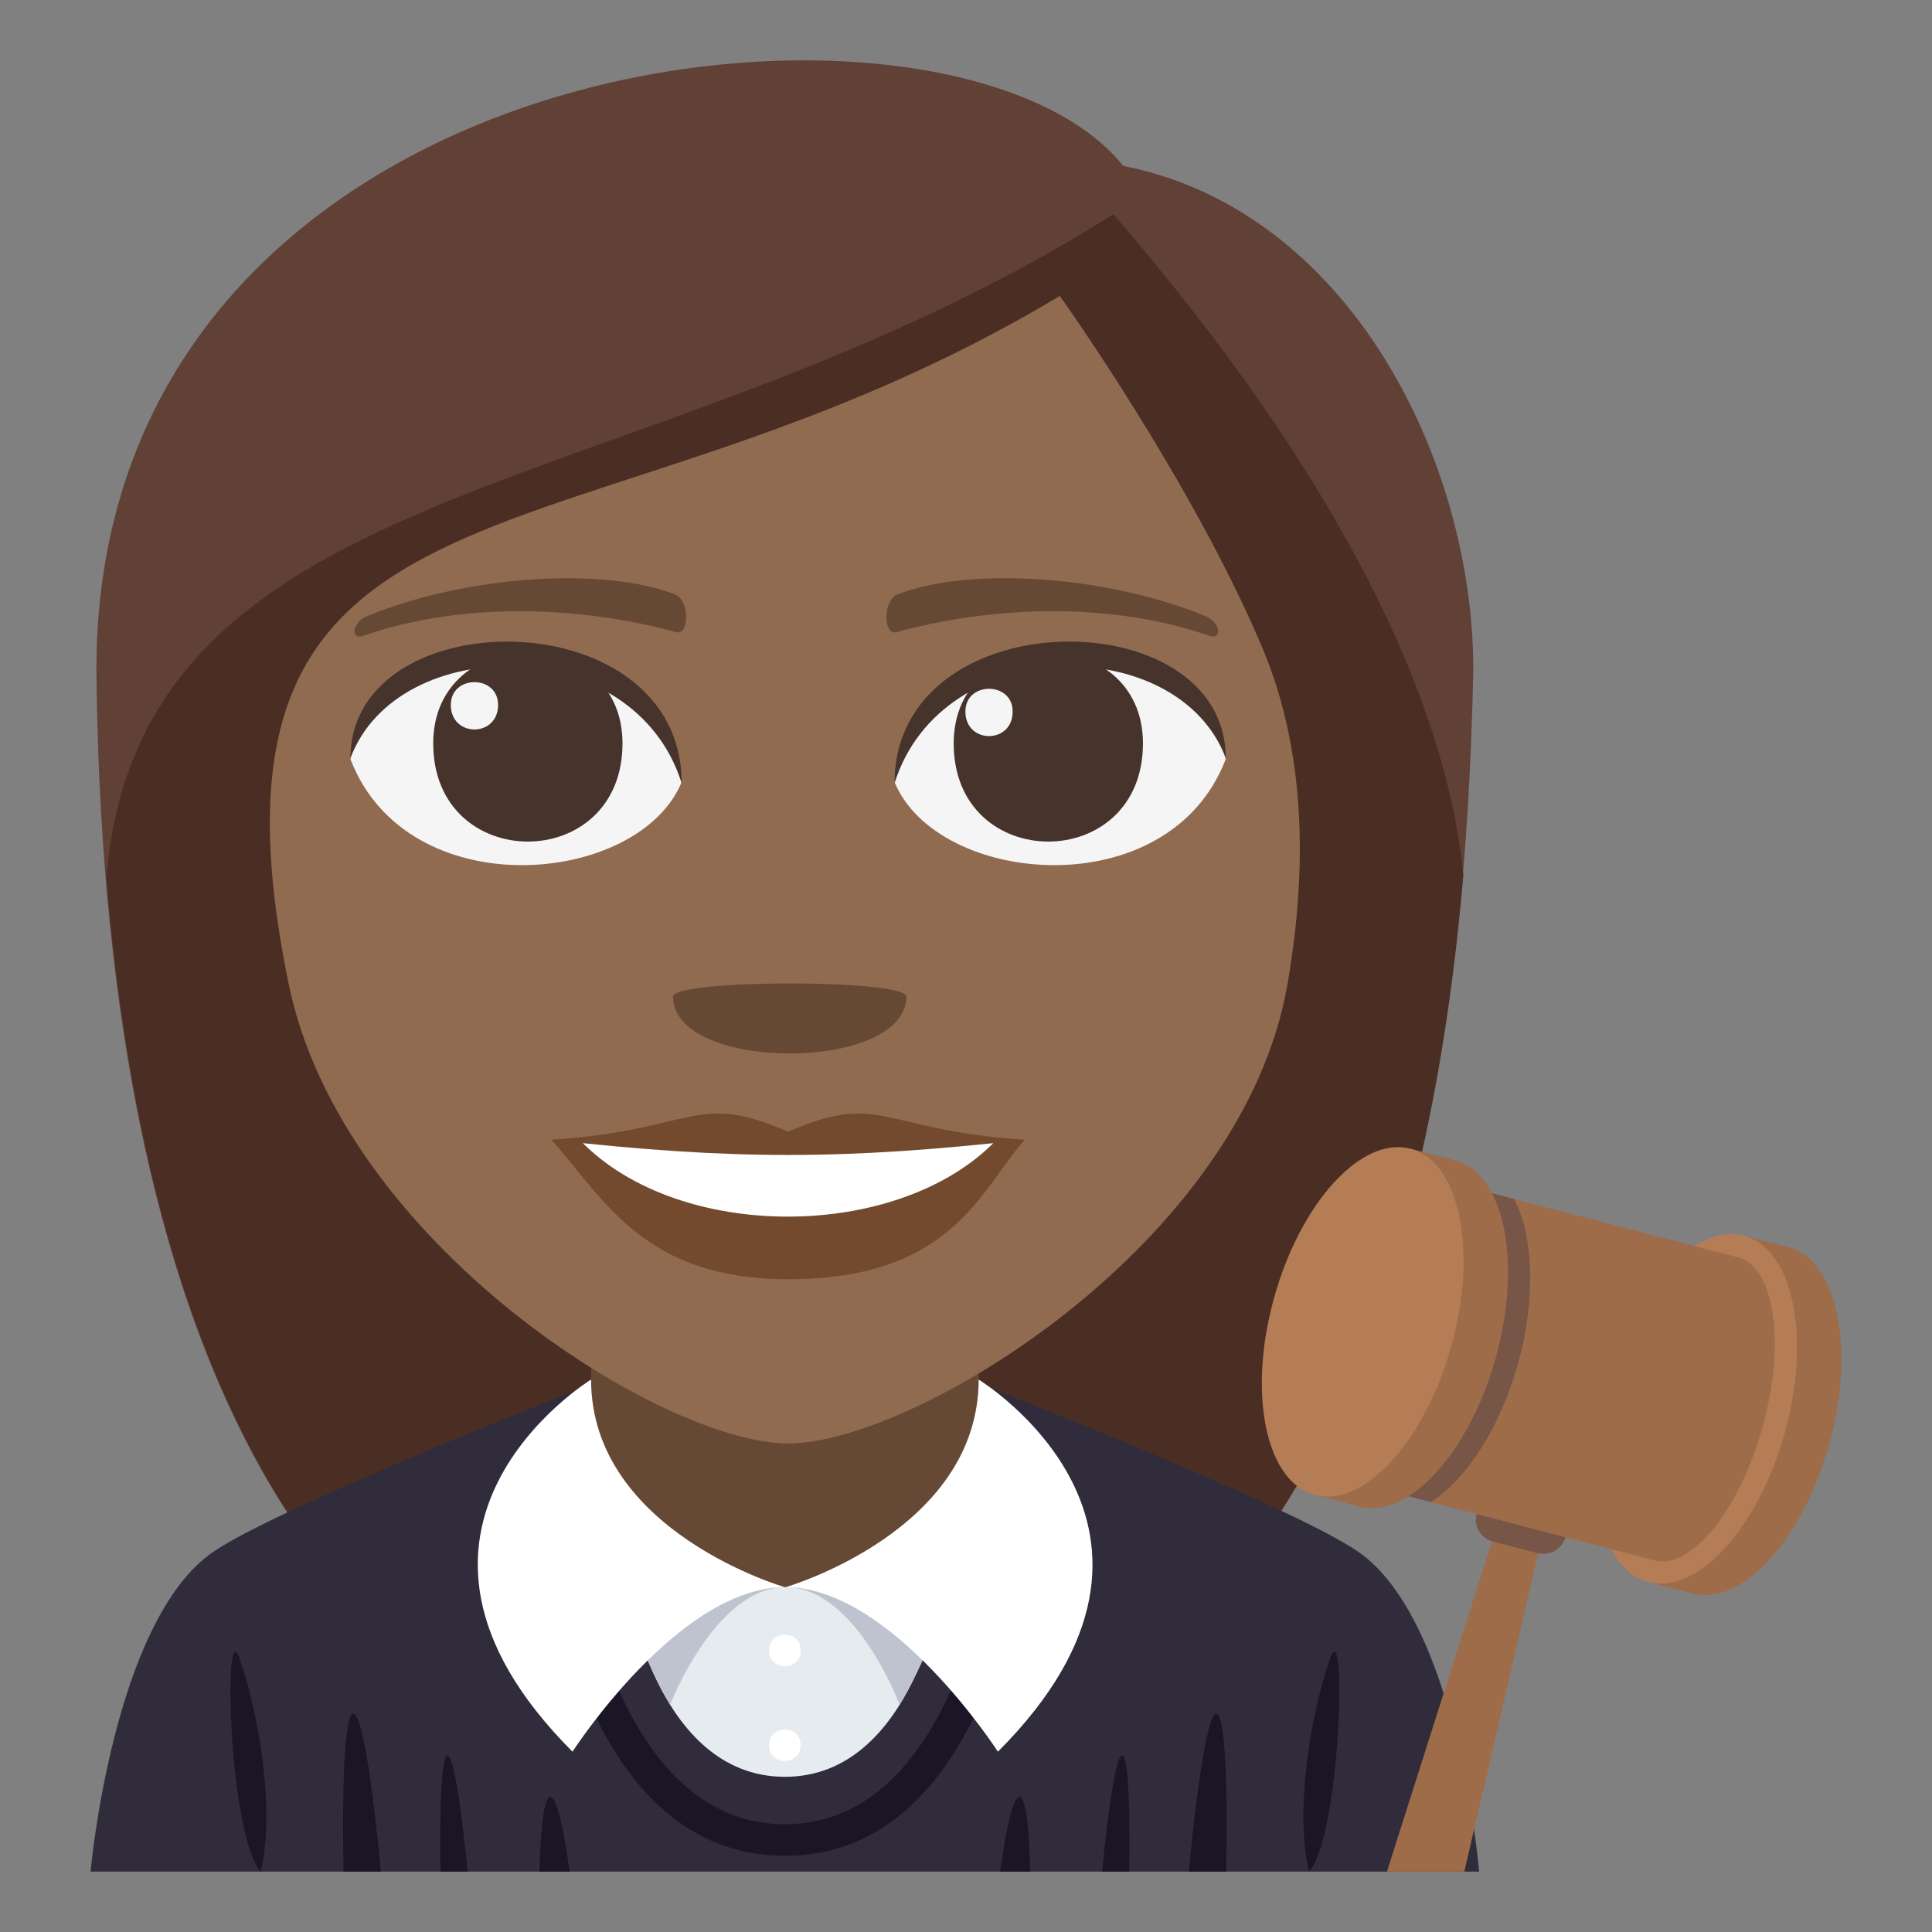 <?xml version="1.0" encoding="utf-8"?>
<!-- Generator: Adobe Illustrator 15.0.0, SVG Export Plug-In . SVG Version: 6.00 Build 0)  -->
<!DOCTYPE svg PUBLIC "-//W3C//DTD SVG 1.1//EN" "http://www.w3.org/Graphics/SVG/1.1/DTD/svg11.dtd">
<svg version="1.1" id="Layer_1" xmlns="http://www.w3.org/2000/svg" xmlns:xlink="http://www.w3.org/1999/xlink" x="0px" y="0px"
	 width="64px" height="64px" viewBox="0 0 64 64" enable-background="new 0 0 64 64" xml:space="preserve">
<rect x="0" y="0" width="64" height="64" fill="#808080" stroke="none"/>
<path fill="#614036" d="M37.212,5.497C31.503-1.608,3.193,1.239,3.193,22.19c0.118,11.257,2.012,36.824,22.746,36.824
	c20.732,0,22.628-25.459,22.866-36.824C48.805,15.212,44.659,6.96,37.212,5.497z"/>
<path fill="#4A2E24" d="M3.521,29.067c1.021,12.42,5.27,29.947,22.438,29.947c17.225,0,21.445-17.566,22.517-30.029
	c-0.563-5.738-4.045-13.149-11.596-21.887C21.403,16.876,4.683,15.354,3.521,29.067z"/>
<path fill="#302C3B" d="M7.08,51.396c2.299-1.564,12.893-5.697,12.893-5.697h12.131c0,0,10.583,4.123,12.873,5.693
	C48.3,53.668,48.999,62,48.999,62H3C3,62,3.742,53.66,7.08,51.396"/>
<path fill="#664935" d="M19.58,49.078c0,3.5,4.352,4.557,6.42,4.547c2.07-0.01,6.42-1.111,6.42-4.547V38.969H19.58V49.078z"/>
<path fill="#1A1626" d="M44.06,54.947c-0.613,1.76-1.188,4.953-0.697,7.053C44.413,60.846,44.628,53.311,44.06,54.947"/>
<path fill="#1A1626" d="M8.638,62c0.49-2.1-0.086-5.293-0.699-7.053C7.373,53.311,7.585,60.846,8.638,62"/>
<path fill="#1A1626" d="M26,61.477c-6.551,0-7.787-9.479-7.836-9.881l1.037-0.129c0.012,0.09,1.174,8.963,6.799,8.963
	c5.627,0,6.789-8.873,6.801-8.963l1.035,0.129C33.788,51.998,32.548,61.477,26,61.477"/>
<path fill="#E6EBEF" d="M26,52.578h-5.227c0,0,0.947,6.281,5.227,6.281s5.229-6.281,5.229-6.281H26z"/>
<path fill="#BEC3CF" d="M22.199,56.471c0,0,1.496-3.893,3.824-3.893c2.33,0,3.777,3.893,3.777,3.893s1.428-2.322,1.428-3.893H20.773
	C20.773,52.578,20.914,54.324,22.199,56.471"/>
<path fill="#FFFFFF" d="M19.58,45.699c0,0-8.018,4.916-0.615,12.328c0,0,3.506-5.449,7.035-5.449
	C26,52.578,19.58,50.73,19.58,45.699"/>
<path fill="#FFFFFF" d="M32.419,45.699c0,0,8.042,4.916,0.638,12.328c0,0-3.505-5.449-7.035-5.449
	C26.023,52.578,32.419,50.73,32.419,45.699"/>
<path fill="#FFFFFF" d="M25.478,54.672c0,0.697,1.045,0.697,1.045,0S25.478,53.975,25.478,54.672z"/>
<path fill="#FFFFFF" d="M25.478,57.813c0,0.697,1.045,0.697,1.045,0S25.478,57.115,25.478,57.813z"/>
<path fill="#1A1626" d="M37.175,58.15c-0.188-0.01-0.439,1.521-0.668,3.85h0.9C37.442,59.688,37.362,58.162,37.175,58.15"/>
<path fill="#1A1626" d="M11.701,56.766c-0.268,0.016-0.381,2.146-0.32,5.234h1.234C12.328,58.889,11.972,56.752,11.701,56.766"/>
<path fill="#1A1626" d="M34.128,62c-0.035-1.504-0.158-2.467-0.355-2.477c-0.199-0.012-0.434,0.953-0.643,2.477H34.128z"/>
<path fill="#1A1626" d="M40.298,56.766c-0.271-0.014-0.627,2.123-0.916,5.234h1.236C40.679,58.912,40.565,56.781,40.298,56.766"/>
<path fill="#1A1626" d="M14.822,58.15c-0.186,0.012-0.266,1.537-0.23,3.85h0.9C15.263,59.672,15.011,58.141,14.822,58.15"/>
<path fill="#1A1626" d="M18.226,59.523c-0.197,0.01-0.32,0.971-0.355,2.477h0.998C18.662,60.477,18.425,59.512,18.226,59.523"/>
<polygon fill="#9E6C49" points="48.507,62 51.134,50.686 49.663,50.303 45.944,62 "/>
<path fill="#9E6C49" d="M59.237,41.314l-1.473-0.381l-0.215,0.773c-1.152,0.764-2.254,2.457-2.836,4.576
	c-0.586,2.127-0.5,4.131,0.105,5.352l-0.213,0.773l1.473,0.385c1.627,0.424,3.65-1.799,4.523-4.969
	C61.476,44.656,60.862,41.74,59.237,41.314"/>
<path fill="#B47D56" d="M59.13,47.439c-0.871,3.17-2.896,5.395-4.523,4.969c-1.625-0.424-2.238-3.336-1.365-6.506
	c0.871-3.168,2.896-5.393,4.523-4.969C59.39,41.357,60.003,44.268,59.13,47.439"/>
<polygon fill="#9E6C49" points="54.804,51.691 44.497,49.002 47.259,38.961 57.567,41.652 "/>
<path fill="#785647" d="M47.243,39.016l-2.732,9.93c0.014,0.021,0.023,0.047,0.033,0.068l2.85,0.744
	c1.176-0.742,2.307-2.463,2.902-4.623c0.594-2.162,0.498-4.203-0.141-5.418l-2.85-0.748C47.284,38.986,47.265,39.004,47.243,39.016"
	/>
<path fill="#9E6C49" d="M48.192,38.432l-1.475-0.379l-0.211,0.773c-1.152,0.762-2.254,2.457-2.84,4.576
	c-0.582,2.125-0.498,4.129,0.109,5.35l-0.213,0.773l1.473,0.385c1.627,0.424,3.65-1.799,4.523-4.969
	C50.431,41.773,49.819,38.857,48.192,38.432"/>
<path fill="#B47D56" d="M48.087,44.557c-0.873,3.17-2.896,5.395-4.523,4.969c-1.627-0.424-2.24-3.336-1.367-6.504
	c0.871-3.17,2.896-5.396,4.523-4.969C48.347,38.477,48.956,41.387,48.087,44.557"/>
<path fill="#9E6C49" d="M58.394,47.248c-0.762,2.773-2.369,4.762-3.59,4.443c-1.219-0.318-1.59-2.824-0.828-5.596
	c0.764-2.773,2.371-4.764,3.592-4.443C58.786,41.969,59.157,44.475,58.394,47.248"/>
<path fill="#785647" d="M51.86,50.924L51.86,50.924c-0.109,0.393-0.529,0.629-0.936,0.523l-1.471-0.383
	c-0.406-0.105-0.648-0.516-0.539-0.91L51.86,50.924z"/>
<path fill="#916B50" d="M41.802,21.423c-2.363-5.572-6.696-11.619-6.696-11.619c-15.857,9.529-29.261,4.747-25.54,22.806
	c1.768,8.568,12.367,15.206,16.545,15.206c4.171,0,15.039-6.587,16.537-15.206C43.515,27.616,42.903,24.019,41.802,21.423z"/>
<path fill="#F5F5F5" d="M40.604,25.148c-1.887,4.917-9.565,4.194-10.972,0.757C30.702,20.38,39.568,19.907,40.604,25.148z"/>
<path fill="#45332C" d="M31.592,24.626c0,4.336,6.27,4.336,6.27,0C37.862,20.601,31.592,20.601,31.592,24.626z"/>
<path fill="#45332C" d="M40.604,25.113c0-5.278-10.972-5.278-10.972,0.835C31.202,20.933,39.038,20.933,40.604,25.113z"/>
<path fill="#F5F5F5" d="M11.609,25.148c1.887,4.917,9.566,4.194,10.972,0.757C21.513,20.38,12.647,19.907,11.609,25.148z"/>
<path fill="#45332C" d="M20.621,24.626c0,4.336-6.27,4.336-6.27,0C14.351,20.601,20.621,20.601,20.621,24.626z"/>
<path fill="#45332C" d="M11.609,25.113c0-5.276,10.972-5.276,10.972,0.833C21.013,20.933,13.176,20.933,11.609,25.113z"/>
<path fill="#F5F5F5" d="M31.98,23.571c0,1.084,1.566,1.084,1.566,0C33.546,22.565,31.98,22.565,31.98,23.571z"/>
<path fill="#F5F5F5" d="M16.5,23.352c0,1.083-1.566,1.083-1.566,0C14.933,22.345,16.5,22.345,16.5,23.352z"/>
<path fill="#734A2E" d="M33.942,37.757c-1.472,1.667-2.394,4.619-7.835,4.619c-4.747,0-6.055-2.601-7.837-4.619H33.942z"/>
<path fill="#FFFFFF" d="M32.964,37.808c-3.225,3.303-10.448,3.348-13.716,0H32.964z"/>
<path fill="#734A2E" d="M26.108,37.489c-3.071-1.346-3.095-0.053-7.838,0.268c5.989,0.67,9.685,0.67,15.672,0
	C29.202,37.437,29.177,36.144,26.108,37.489z"/>
<path fill="#664935" d="M39.938,20.411c-3.322-1.369-7.87-1.637-10.205-0.722c-0.492,0.192-0.478,1.371-0.043,1.253
	c3.347-0.91,7.202-0.982,10.374,0.12C40.489,21.213,40.438,20.618,39.938,20.411z"/>
<path fill="#664935" d="M12.153,20.414c3.323-1.37,7.87-1.637,10.207-0.725c0.493,0.192,0.478,1.373,0.042,1.253
	c-3.35-0.91-7.203-0.982-10.372,0.122C11.603,21.213,11.654,20.618,12.153,20.414z"/>
<path fill="#664935" d="M30.025,33.011c0,2.517-7.732,2.517-7.732,0C22.292,32.433,30.025,32.433,30.025,33.011z"/>
</svg>
